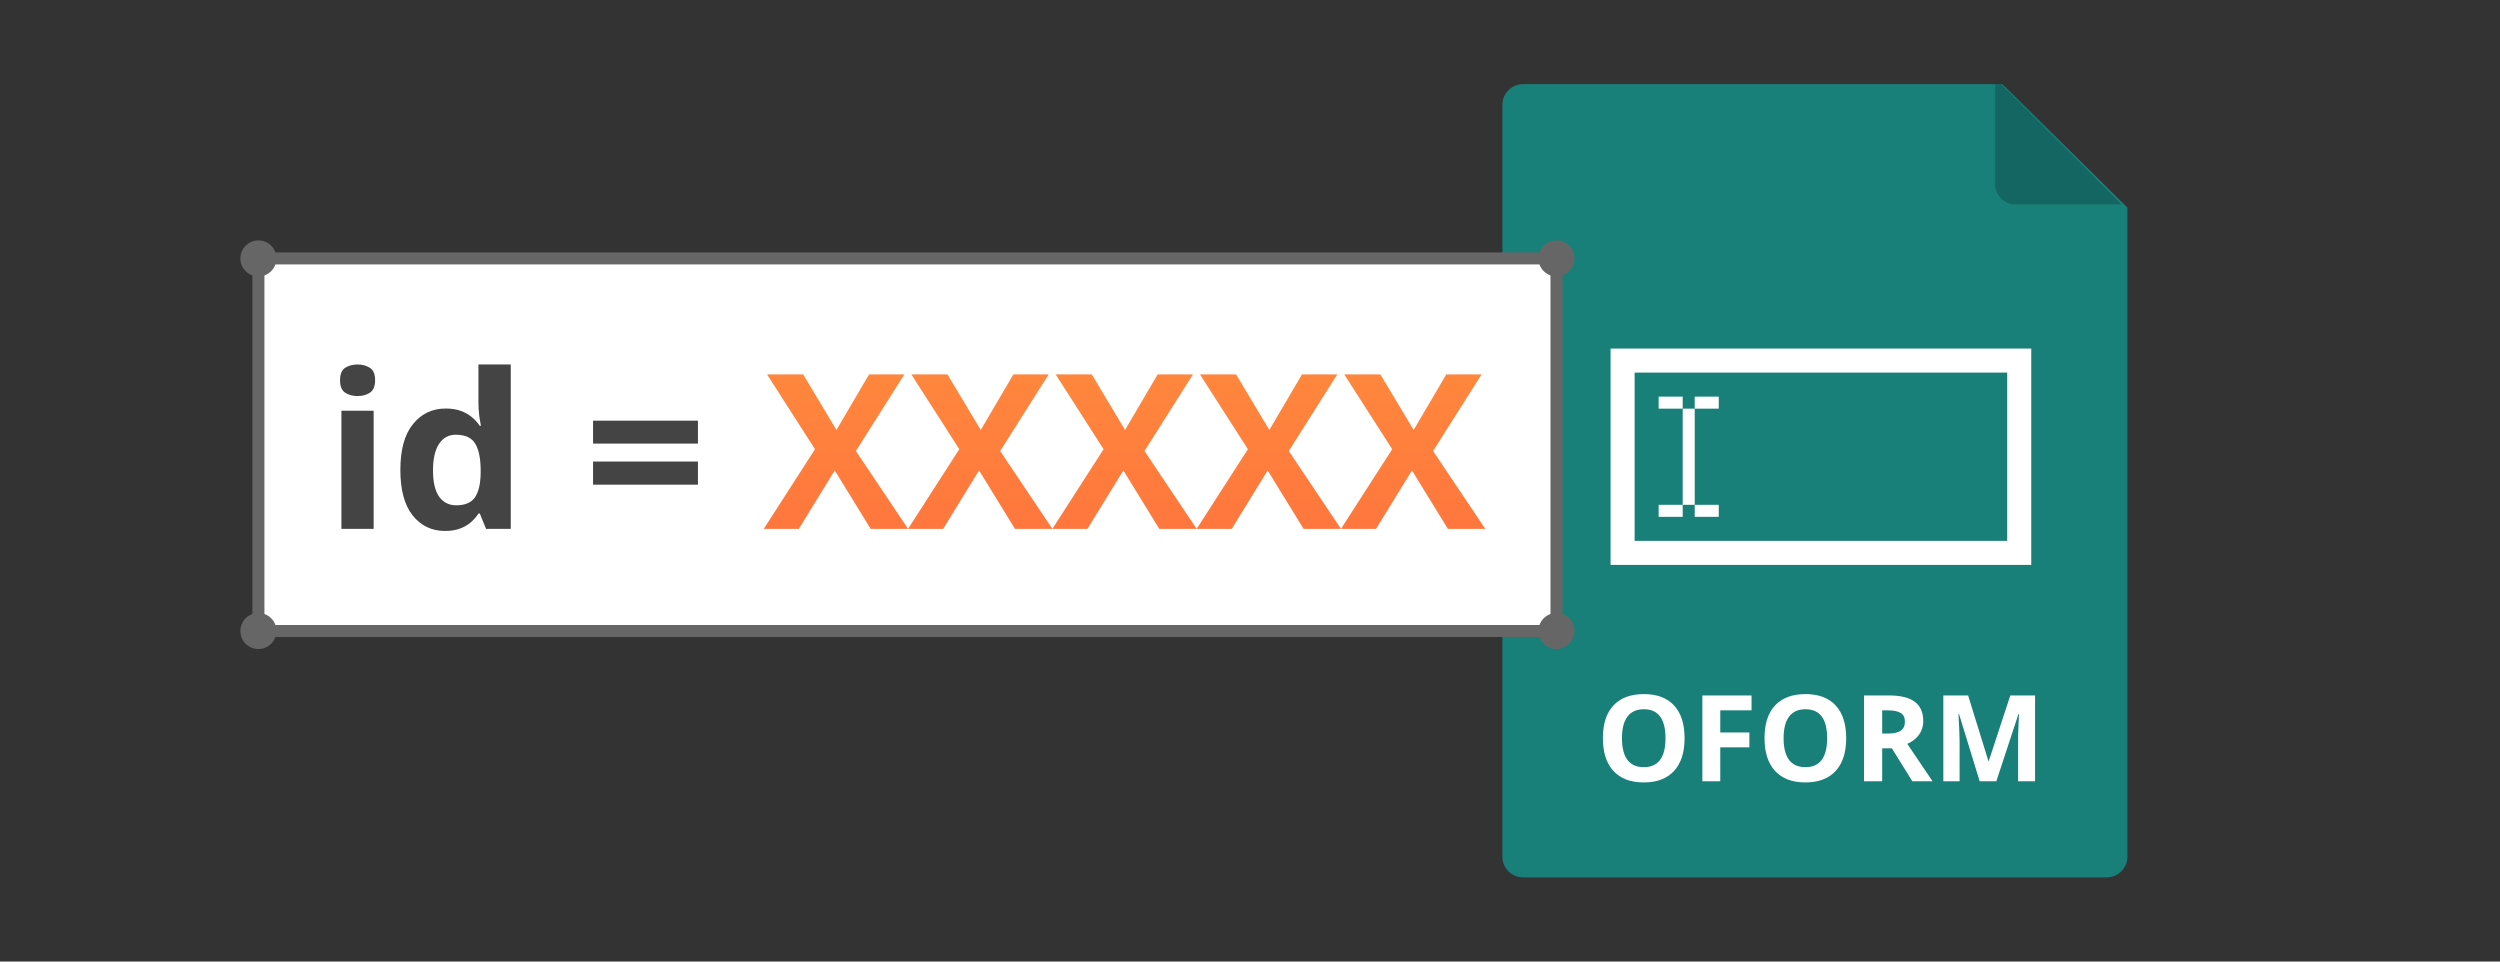 <svg width="208" height="80" viewBox="0 0 208 80" fill="none" xmlns="http://www.w3.org/2000/svg">
<rect x="0" y="0" width="208" height="80" fill="#333333" stroke="none"/>
<g clip-path="url(#clip0_1480_741)">
<path d="M177 17.267V71.289C177 71.743 176.817 72.178 176.492 72.499C176.167 72.82 175.726 73 175.267 73H126.733C126.274 73 125.833 72.82 125.508 72.499C125.183 72.178 125 71.743 125 71.289V8.711C125 8.257 125.183 7.822 125.508 7.501C125.833 7.18 126.274 7 126.733 7H166.6L177 17.267Z" fill="#188079"/>
<path d="M135 30H162.286H168V32.857V46H135V30Z" stroke="white" stroke-width="2"/>
<rect x="138" y="33" width="2" height="1" fill="white"/>
<rect x="141" y="33" width="2" height="1" fill="white"/>
<rect x="138" y="42" width="2" height="1" fill="white"/>
<rect x="141" y="42" width="2" height="1" fill="white"/>
<rect width="8" height="1" transform="matrix(-7.39315e-08 1 1 2.5844e-08 140 34)" fill="white"/>
<path opacity="0.2" d="M176.5 17H167.667C167.225 17 166.801 16.824 166.488 16.512C166.176 16.199 166 15.775 166 15.333V7H166.5L176.5 17Z" fill="black"/>
<path d="M140.157 61.421C140.157 62.602 139.864 63.511 139.278 64.145C138.692 64.78 137.853 65.098 136.759 65.098C135.665 65.098 134.825 64.78 134.239 64.145C133.653 63.511 133.36 62.599 133.36 61.411C133.36 60.223 133.653 59.316 134.239 58.691C134.828 58.063 135.672 57.749 136.769 57.749C137.866 57.749 138.704 58.065 139.283 58.696C139.866 59.328 140.157 60.236 140.157 61.421ZM134.947 61.421C134.947 62.218 135.099 62.819 135.401 63.223C135.704 63.626 136.157 63.828 136.759 63.828C137.966 63.828 138.57 63.026 138.57 61.421C138.57 59.813 137.97 59.009 136.769 59.009C136.166 59.009 135.712 59.212 135.406 59.619C135.1 60.023 134.947 60.623 134.947 61.421ZM143.126 65H141.637V57.861H145.729V59.102H143.126V60.942H145.548V62.178H143.126V65ZM153.604 61.421C153.604 62.602 153.312 63.511 152.726 64.145C152.14 64.78 151.3 65.098 150.206 65.098C149.112 65.098 148.272 64.78 147.687 64.145C147.101 63.511 146.808 62.599 146.808 61.411C146.808 60.223 147.101 59.316 147.687 58.691C148.276 58.063 149.119 57.749 150.216 57.749C151.313 57.749 152.151 58.065 152.73 58.696C153.313 59.328 153.604 60.236 153.604 61.421ZM148.395 61.421C148.395 62.218 148.546 62.819 148.849 63.223C149.151 63.626 149.604 63.828 150.206 63.828C151.414 63.828 152.018 63.026 152.018 61.421C152.018 59.813 151.417 59.009 150.216 59.009C149.614 59.009 149.16 59.212 148.854 59.619C148.548 60.023 148.395 60.623 148.395 61.421ZM156.598 61.03H157.086C157.564 61.03 157.918 60.95 158.146 60.791C158.373 60.632 158.487 60.381 158.487 60.039C158.487 59.7 158.37 59.46 158.136 59.316C157.905 59.173 157.545 59.102 157.057 59.102H156.598V61.03ZM156.598 62.261V65H155.084V57.861H157.164C158.134 57.861 158.852 58.039 159.317 58.394C159.783 58.745 160.016 59.281 160.016 60C160.016 60.42 159.9 60.794 159.669 61.123C159.438 61.449 159.111 61.704 158.688 61.89C159.762 63.495 160.462 64.531 160.787 65H159.107L157.403 62.261H156.598ZM164.708 65L162.989 59.399H162.945C163.007 60.539 163.038 61.299 163.038 61.68V65H161.686V57.861H163.746L165.436 63.32H165.465L167.257 57.861H169.317V65H167.906V61.621C167.906 61.462 167.908 61.278 167.911 61.069C167.918 60.861 167.94 60.308 167.979 59.409H167.936L166.095 65H164.708Z" fill="white"/>
</g>
<rect x="21.5" y="21.5" width="108" height="31" fill="white" stroke="#666666"/>
<path d="M31.087 34.174V44H28.406V34.174H31.087ZM29.751 30.324C30.149 30.324 30.492 30.418 30.779 30.605C31.066 30.787 31.21 31.13 31.21 31.634C31.21 32.132 31.066 32.477 30.779 32.671C30.492 32.858 30.149 32.952 29.751 32.952C29.347 32.952 29.001 32.858 28.714 32.671C28.433 32.477 28.292 32.132 28.292 31.634C28.292 31.13 28.433 30.787 28.714 30.605C29.001 30.418 29.347 30.324 29.751 30.324ZM37.02 44.176C35.924 44.176 35.03 43.748 34.339 42.893C33.653 42.031 33.31 40.769 33.31 39.105C33.31 37.423 33.659 36.151 34.356 35.29C35.054 34.423 35.965 33.989 37.09 33.989C37.559 33.989 37.972 34.054 38.329 34.183C38.687 34.312 38.994 34.484 39.252 34.701C39.516 34.918 39.738 35.161 39.92 35.431H40.008C39.973 35.243 39.929 34.968 39.876 34.605C39.829 34.235 39.806 33.857 39.806 33.471V30.324H42.495V44H40.438L39.92 42.726H39.806C39.636 42.995 39.422 43.241 39.164 43.464C38.912 43.681 38.61 43.853 38.259 43.982C37.907 44.111 37.494 44.176 37.02 44.176ZM37.96 42.04C38.692 42.04 39.208 41.823 39.507 41.39C39.812 40.95 39.973 40.291 39.99 39.412V39.122C39.99 38.167 39.844 37.438 39.551 36.934C39.258 36.424 38.713 36.169 37.916 36.169C37.324 36.169 36.861 36.424 36.527 36.934C36.193 37.443 36.026 38.179 36.026 39.14C36.026 40.101 36.193 40.824 36.527 41.31C36.867 41.797 37.345 42.04 37.96 42.04ZM49.342 36.907V35H58.069V36.907H49.342ZM49.342 40.326V38.401H58.069V40.326H49.342Z" fill="#444444"/>
<path d="M75.551 44H72.439L69.451 39.14L66.463 44H63.545L67.808 37.373L63.817 31.15H66.823L69.592 35.773L72.308 31.15H75.243L71.209 37.523L75.551 44ZM87.557 44H84.445L81.457 39.14L78.469 44H75.551L79.814 37.373L75.823 31.15H78.829L81.598 35.773L84.314 31.15H87.249L83.215 37.523L87.557 44ZM99.562 44H96.451L93.463 39.14L90.475 44H87.557L91.819 37.373L87.829 31.15H90.835L93.603 35.773L96.319 31.15H99.255L95.221 37.523L99.562 44ZM111.568 44H108.457L105.469 39.14L102.48 44H99.562L103.825 37.373L99.835 31.15H102.841L105.609 35.773L108.325 31.15H111.261L107.227 37.523L111.568 44ZM123.574 44H120.463L117.475 39.14L114.486 44H111.568L115.831 37.373L111.841 31.15H114.847L117.615 35.773L120.331 31.15H123.267L119.232 37.523L123.574 44Z" fill="url(#paint0_linear_1480_741)"/>
<circle cx="21.5" cy="21.5" r="1.5" fill="#666666"/>
<circle cx="21.5" cy="52.5" r="1.5" fill="#666666"/>
<circle cx="129.5" cy="21.5" r="1.5" fill="#666666"/>
<circle cx="129.5" cy="52.5" r="1.5" fill="#666666"/>
<defs>
<linearGradient id="paint0_linear_1480_741" x1="75.5" y1="25" x2="75.5" y2="50" gradientUnits="userSpaceOnUse">
<stop stop-color="#FF8E3D"/>
<stop offset="1" stop-color="#FF6F3D"/>
</linearGradient>
<clipPath id="clip0_1480_741">
<rect width="59" height="74" fill="white" transform="translate(122 3)"/>
</clipPath>
</defs>
</svg>
